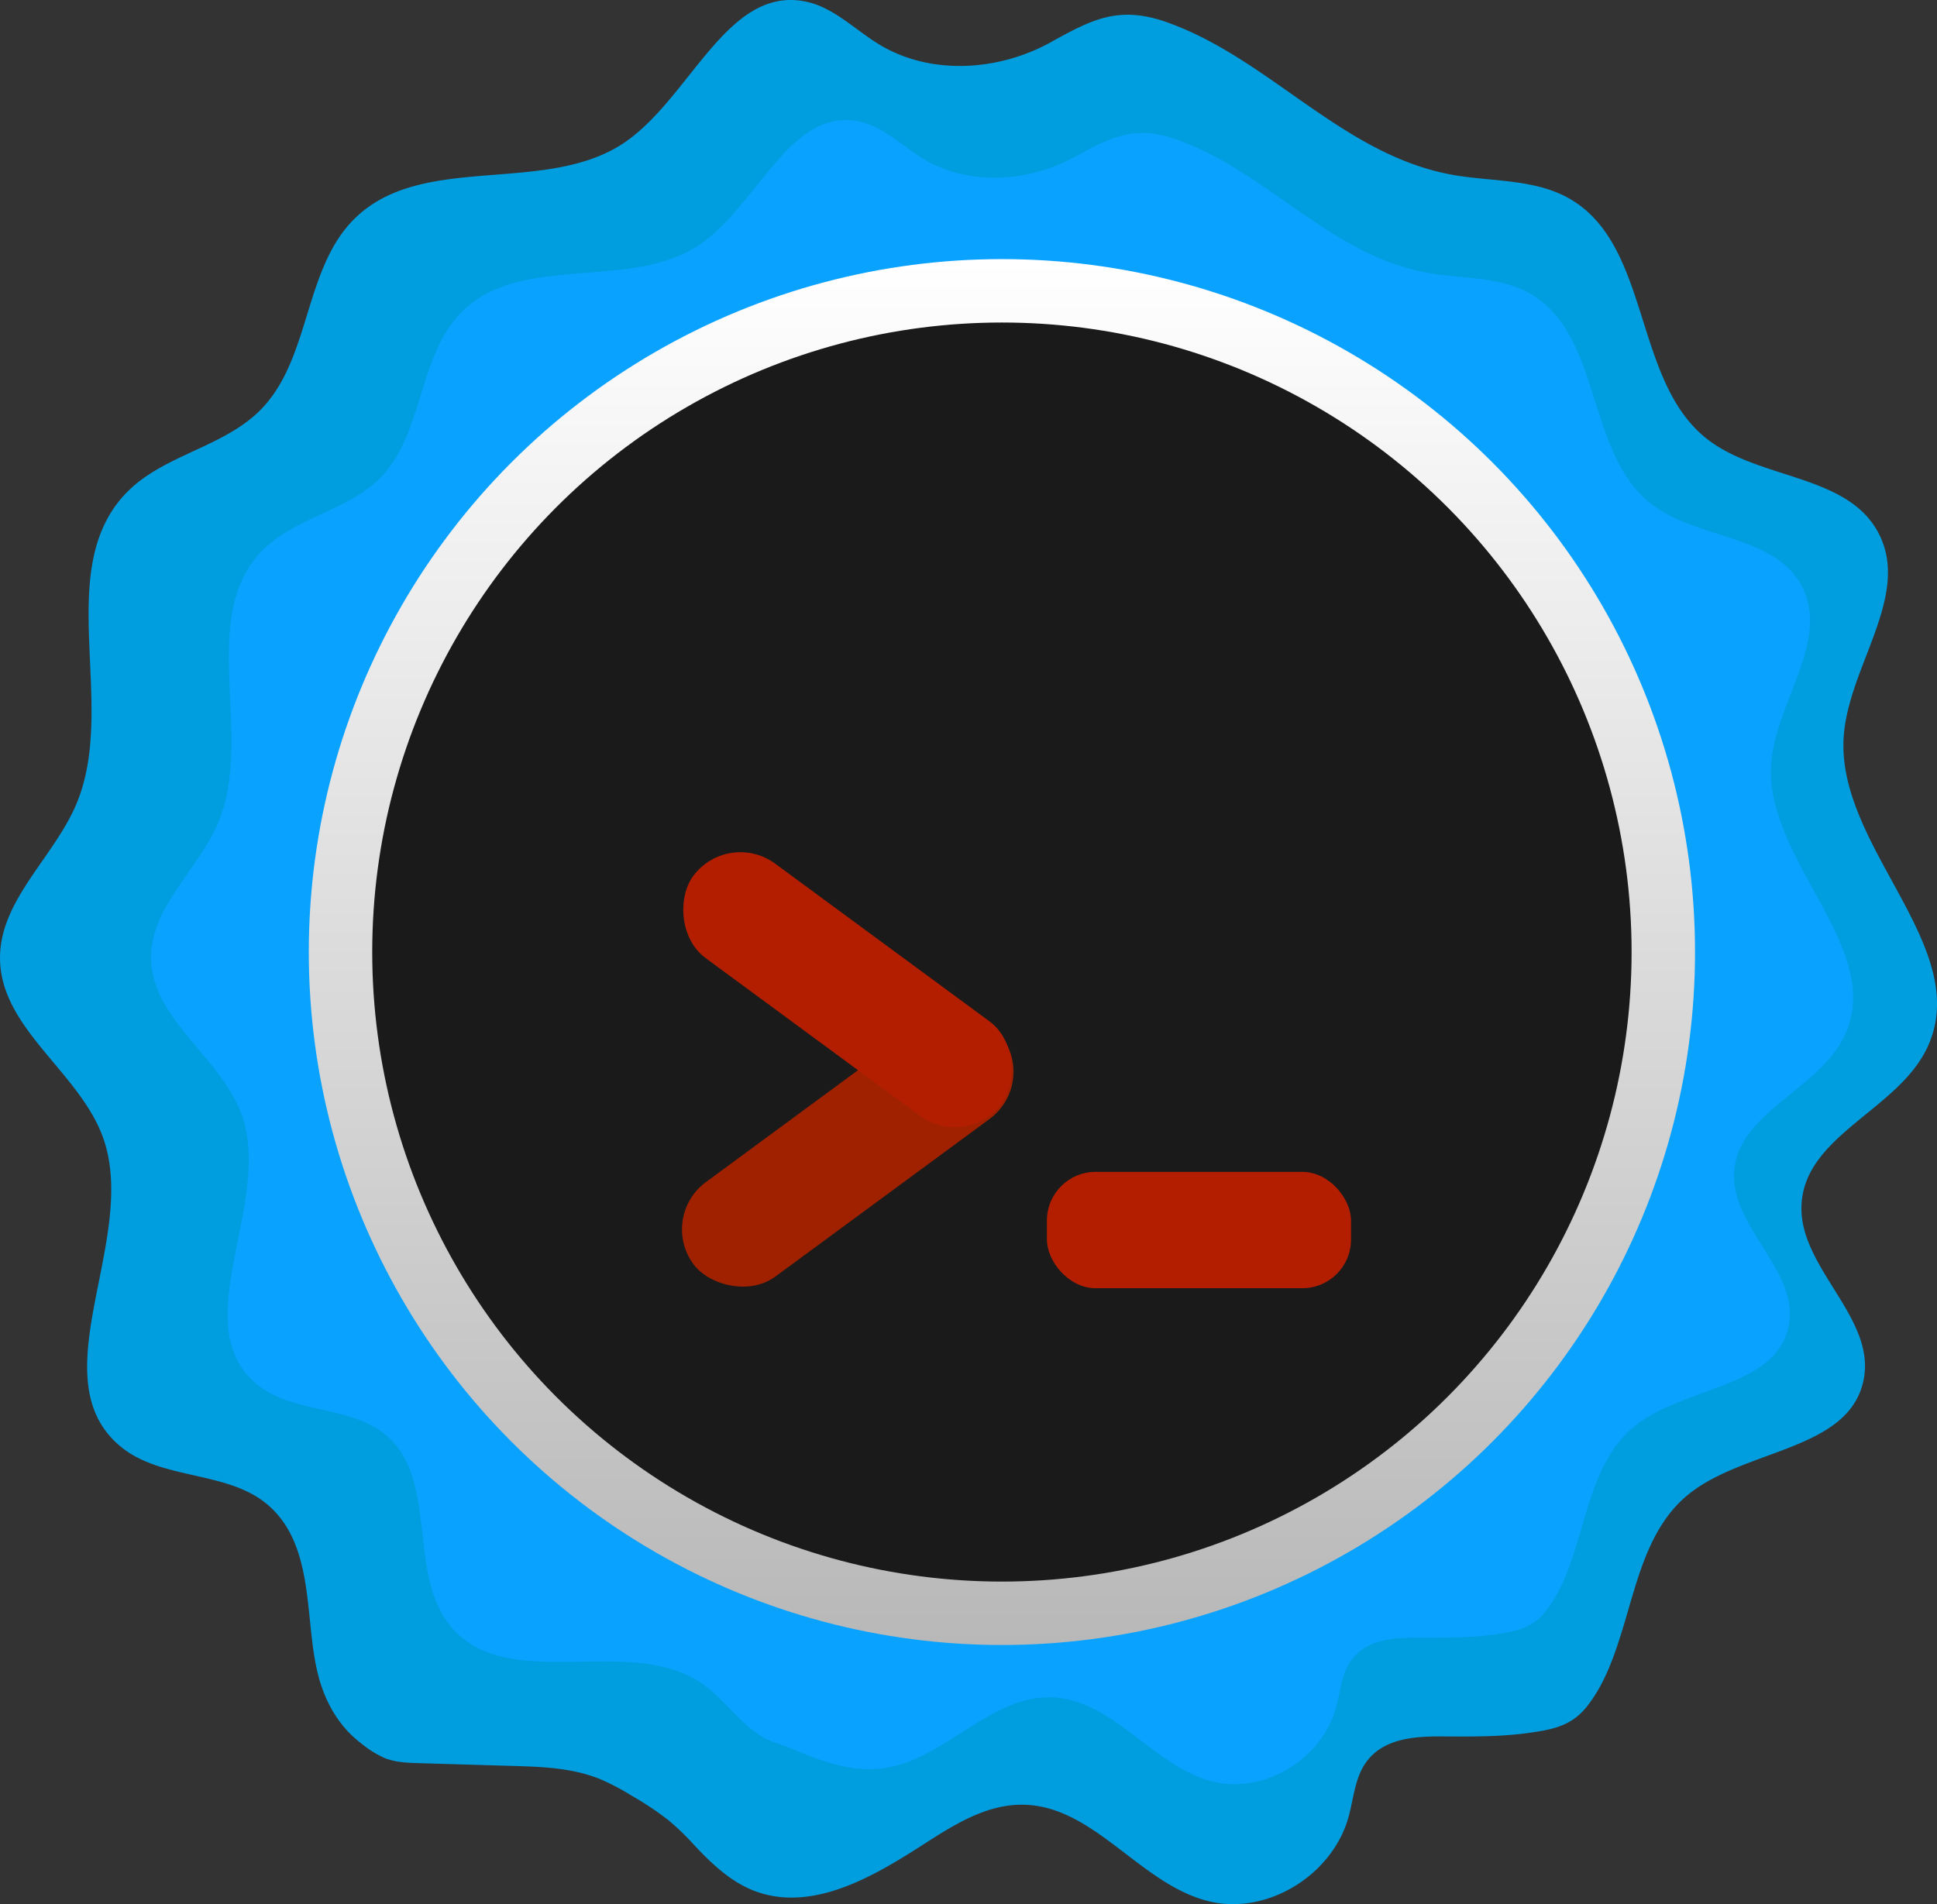 <svg xmlns="http://www.w3.org/2000/svg" xmlns:xlink="http://www.w3.org/1999/xlink" viewBox="0 0 610.77 600.53">
  <rect x="0" y="0" width="610.77" height="600.53" fill="#333333" stroke="none"/>
  <defs>
    <style>
      .cls-1 {
        fill: #009ddf;
      }

      .cls-2 {
        fill: #0aa2ff;
      }

      .cls-3 {
        fill: #1a1a1a;
        stroke-miterlimit: 10;
        stroke-width: 20px;
        stroke: url(#linear-gradient);
      }

      .cls-4 {
        fill: #b41e00;
      }

      .cls-5 {
        fill: #a02100;
      }
    </style>
    <linearGradient id="linear-gradient" x1="556.16" y1="597.9" x2="993.25" y2="597.9" gradientTransform="translate(913.82 -474.44) rotate(90)" gradientUnits="userSpaceOnUse">
      <stop offset="0" stop-color="#fff"/>
      <stop offset="1" stop-color="#b8b8b8"/>
    </linearGradient>
  </defs>
  <g id="Layer_1" data-name="Layer 1">
    <path class="cls-1" d="M736.92,312.18c-8.1-4.66-14.91-12.16-24.06-14.05-24.67-5.09-36.2,30.07-57,44.35-24.84,17-63.82,2.94-85.29,24.13-16.06,15.86-13.74,44.14-29.57,60.23-11.66,11.86-30.49,14.18-42.15,26-23.79,24.18-2.81,67-15.95,98.3-7.14,17-24.37,30.55-24.1,49,.32,22.3,25.61,35.88,32.73,57,10.74,31.87-20.56,75.15,5.19,96.64,13,10.86,33.9,7.49,46.69,18.62,14.9,13,11.24,36.26,15.72,53.6,2.2,8.52,6.55,16.19,13.56,21.49a32.23,32.23,0,0,0,7.45,4.64c3.45,1.36,7.25,1.49,11,1.6l29,.85c9,.26,18.14.55,26.66,3.7.36.13.71.26,1.05.4A74.69,74.69,0,0,1,658,864a96.91,96.91,0,0,1,11.59,7.73A84.06,84.06,0,0,1,678,879.9c5.51,5.82,11.56,11.55,19.24,14.32.3.11.61.22.93.32,17.41,5.65,35.76-5,49.93-14,10.29-6.57,21.34-14.22,34.12-13.69,22,.91,36.34,25.2,57.74,30.43,18.33,4.48,38.84-8.16,44-26.42,1.64-5.86,2-12.31,5.48-17.28,5.36-7.62,15.19-8.32,23.67-8.29,9.68.05,18.8.18,28.41-1.21,7.08-1,12.9-2.27,17.57-8.13,5.84-7.33,8.88-16.49,11.58-25.34,4.3-14.15,7.76-30.44,19.32-40.65,17.63-15.56,52.09-14.24,56.48-37.4,3.75-19.76-21.11-35.54-19.6-55.6,1.61-21.35,30.15-29.34,39.46-48.59,15.23-31.46-28.29-63.13-26.21-98.06,1.33-22.38,21.38-44.71,11-64.55-9.83-18.75-37.81-16.71-54.33-29.89-23.07-18.4-17.43-60.63-42.91-75.47-10.45-6.08-23.27-5.51-35.21-7.32C883,347.64,859.88,316.53,827,304.74c-15.29-5.49-23.75-1.08-36.91,6.22C774.14,319.81,753.13,321.51,736.92,312.18Z" transform="translate(-458.79 -297.63)"/>
    <path class="cls-2" d="M750.76,348.22c-7.12-4.08-13.1-10.64-21.13-12.28-21.69-4.45-31.82,26.27-50.1,38.75-21.82,14.9-56.07,2.57-74.93,21.09-14.11,13.85-12.07,38.57-26,52.64-10.24,10.36-26.79,12.39-37,22.75-20.9,21.13-2.47,58.51-14,85.9-6.27,14.89-21.41,26.7-21.17,42.86.28,19.49,22.49,31.35,28.75,49.81,9.44,27.85-18.06,65.67,4.56,84.45,11.45,9.49,29.79,6.54,41,16.27C597.2,764.71,587,794.52,601.27,811c17.89,20.69,54.84,2.32,78,17,8.65,5.47,14.2,16.17,24.12,19.34,3.42,1.09,6.66,2.51,10,3.85,7.62,3,15.84,5.3,24.1,4.12,19.28-2.74,33.68-23.14,53.13-22.34s31.93,22,50.73,26.6c16.11,3.91,34.13-7.14,38.62-23.09,1.44-5.12,1.75-10.76,4.82-15.1,4.7-6.66,13.34-7.27,20.8-7.24,8.5,0,16.51.15,25-1.06,6.23-.9,11.34-2,15.44-7.11,5.13-6.4,7.81-14.41,10.17-22.14,3.78-12.37,6.82-26.6,17-35.53,15.49-13.59,45.77-12.44,49.63-32.68,3.29-17.27-18.55-31.06-17.23-48.59,1.41-18.65,26.49-25.64,34.67-42.46,13.38-27.49-24.86-55.17-23-85.69,1.17-19.56,18.78-39.08,9.65-56.41-8.65-16.39-33.23-14.6-47.74-26.12-20.27-16.08-15.32-53-37.71-66-9.18-5.32-20.44-4.82-30.93-6.41-31.34-4.73-51.62-31.92-80.5-42.22-13.43-4.8-20.86-.94-32.42,5.44C783.46,354.88,765,356.36,750.76,348.22Z" transform="translate(-458.79 -297.63)"/>
  </g>
  <g id="Layer_3" data-name="Layer 3">
    <circle class="cls-3" cx="315.92" cy="300.27" r="208.55"/>
    <rect class="cls-4" x="330.11" y="369.6" width="95.89" height="36.69" rx="15.35"/>
    <rect class="cls-5" x="665.66" y="642.08" width="120.86" height="36.98" rx="18.49" transform="translate(-709.02 261.2) rotate(-36.35)"/>
    <rect class="cls-4" x="665.66" y="591.26" width="120.86" height="36.98" rx="18.49" transform="translate(43.84 -609.33) rotate(36.35)"/>
  </g>
</svg>
